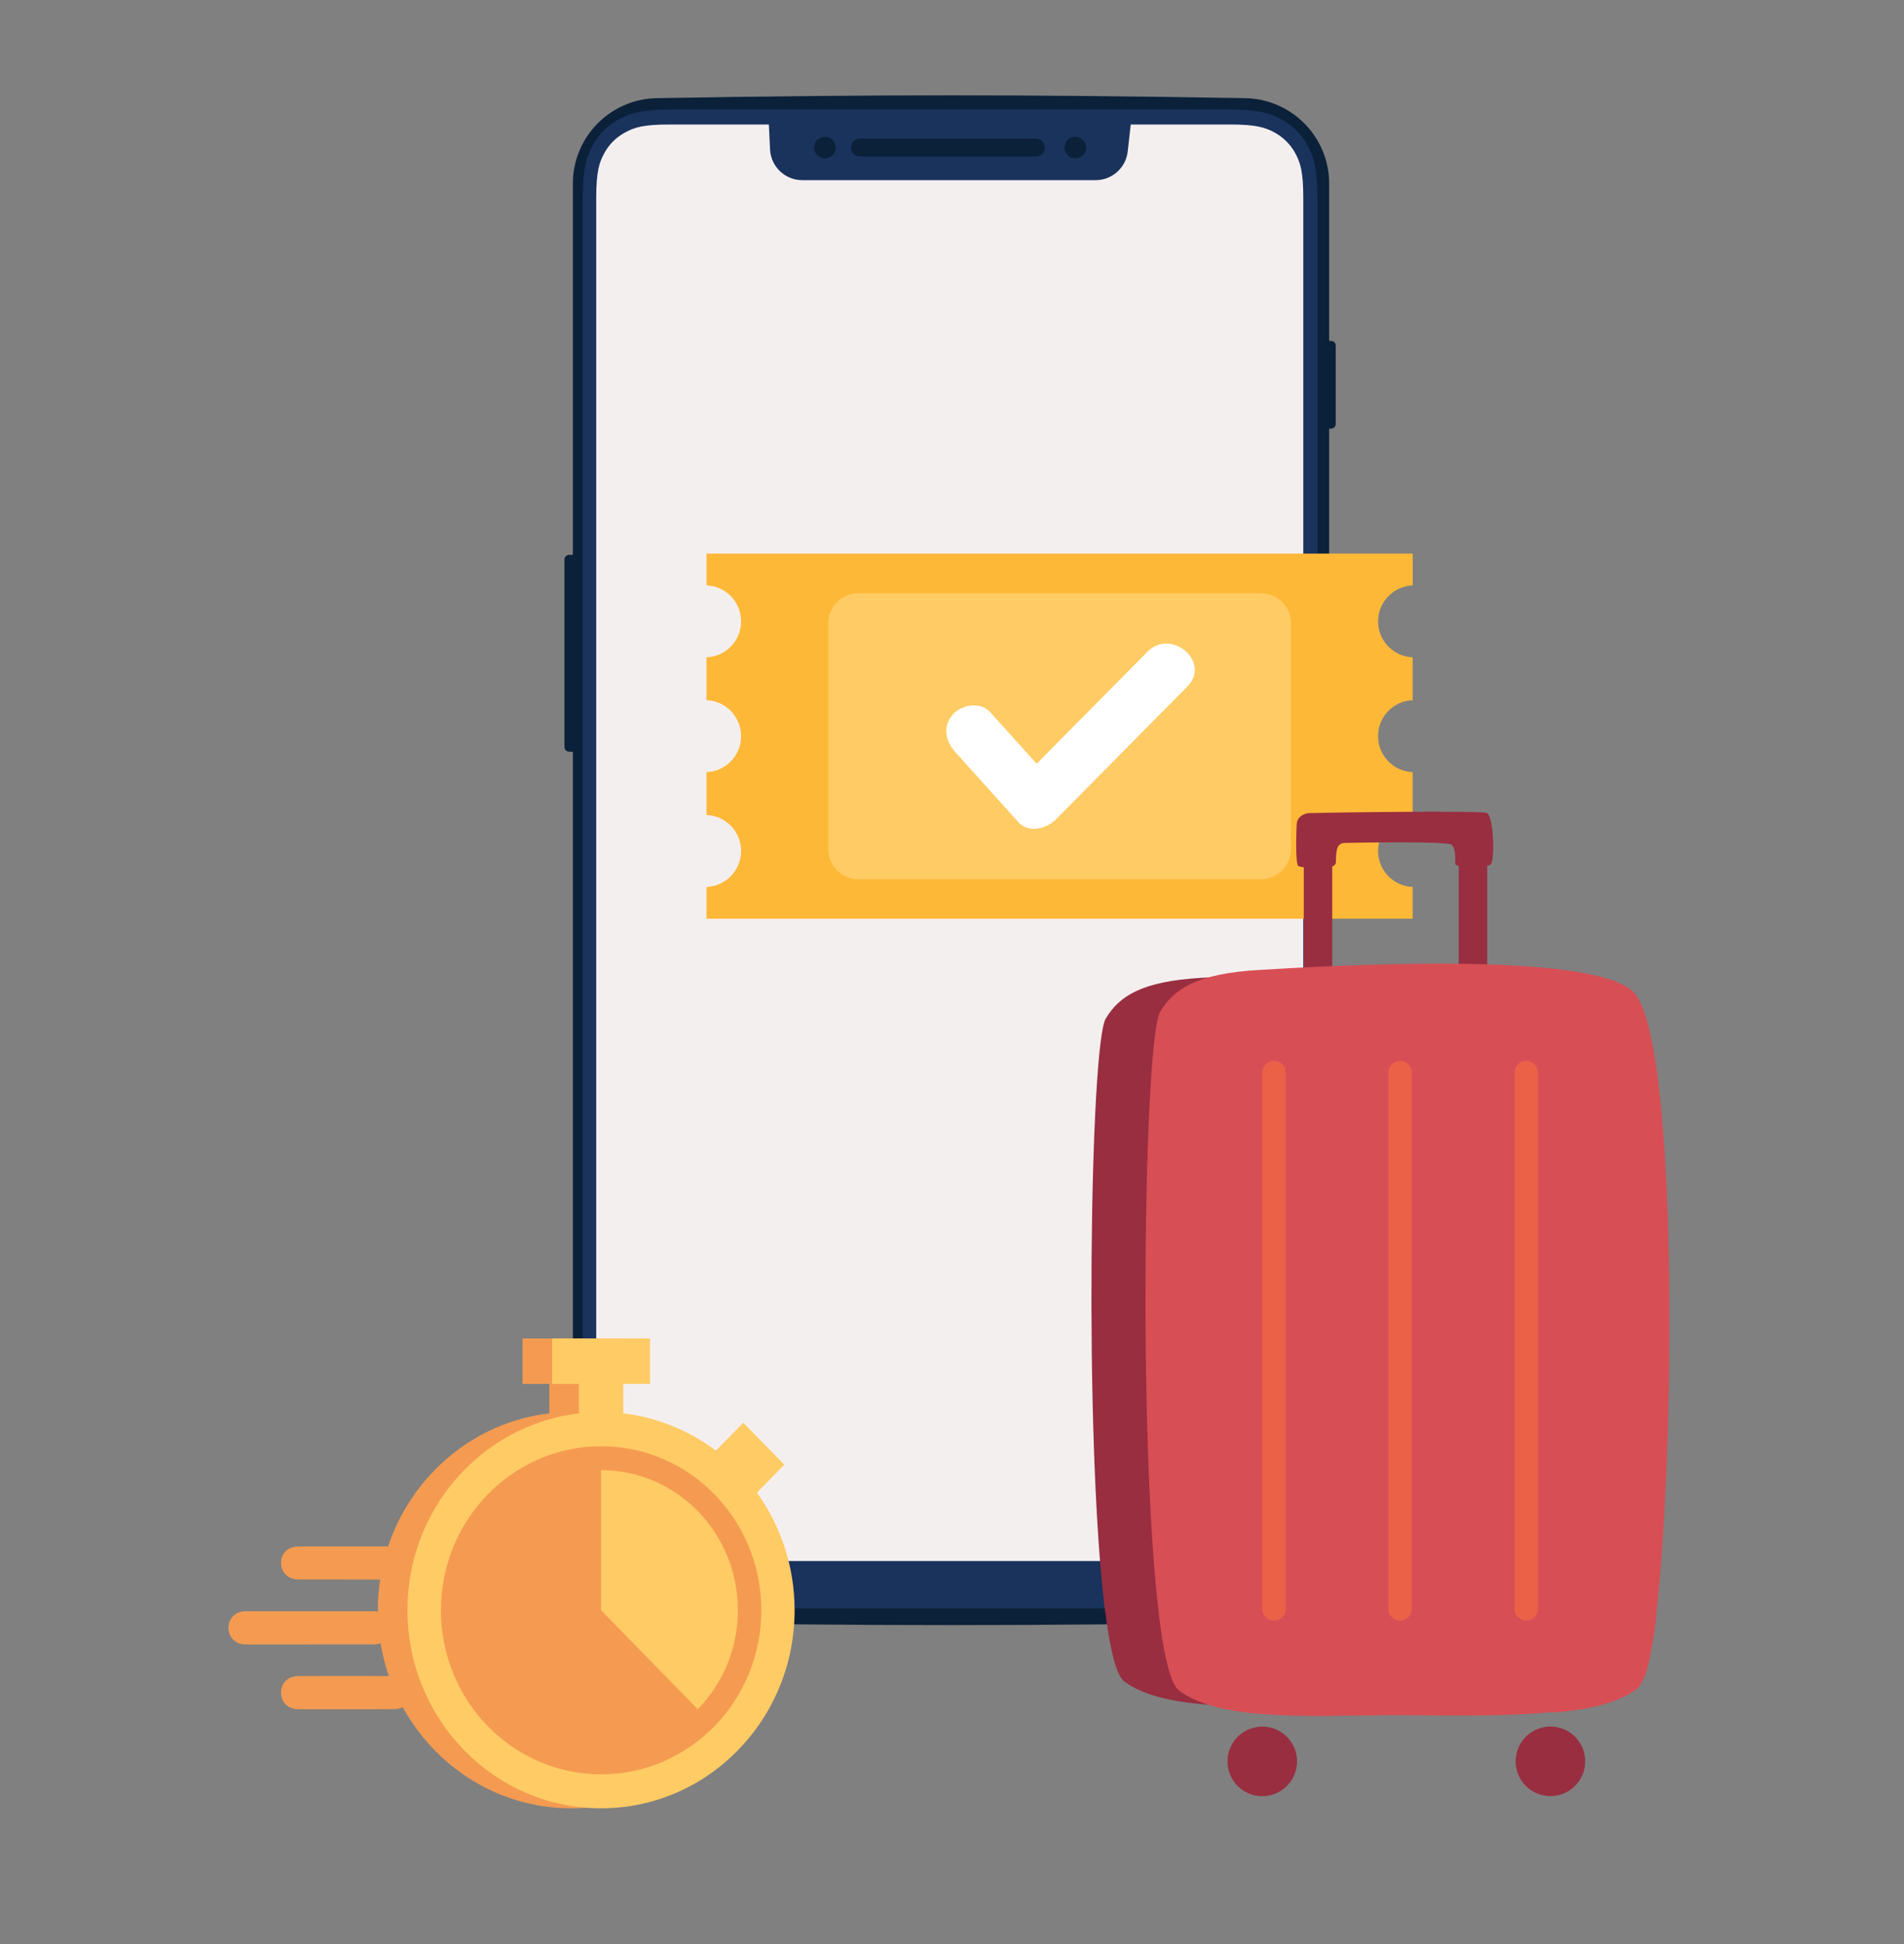 <svg width="48" height="49" viewBox="0 0 48 49" fill="none" xmlns="http://www.w3.org/2000/svg">
<rect x="0" y="0" width="48" height="49" fill="#808080" stroke="none"/>
<path fill-rule="evenodd" clip-rule="evenodd" d="M14.442 18.946H14.348C14.283 18.946 14.23 18.893 14.23 18.828V14.104C14.23 14.038 14.283 13.985 14.348 13.985H14.442V4.627C14.442 3.452 15.385 2.494 16.56 2.474C19.287 2.426 21.758 2.403 23.975 2.403C26.191 2.403 28.663 2.426 31.39 2.474C32.565 2.494 33.508 3.452 33.508 4.627V8.592H33.556C33.621 8.592 33.674 8.645 33.674 8.711V10.685C33.674 10.75 33.621 10.803 33.556 10.803H33.508V14.041H33.556C33.589 14.041 33.616 14.069 33.616 14.102V17.089C33.616 17.122 33.589 17.149 33.556 17.149H33.498V38.727C33.498 39.9 32.562 40.858 31.392 40.883C29.075 40.936 26.601 40.961 23.97 40.961C21.339 40.961 18.865 40.936 16.547 40.883C15.377 40.858 14.442 39.9 14.442 38.727V18.946Z" fill="#0B2139"/>
<path fill-rule="evenodd" clip-rule="evenodd" d="M15.592 40.284C15.898 40.451 16.183 40.539 17.017 40.539H30.887C31.721 40.539 32.006 40.451 32.312 40.284C32.585 40.135 32.81 39.91 32.959 39.637C33.126 39.331 33.214 39.045 33.214 38.212V5.084C33.214 4.25 33.126 3.965 32.959 3.659C32.81 3.386 32.585 3.161 32.312 3.012C32.006 2.845 31.721 2.757 30.887 2.757H17.017C16.183 2.757 15.898 2.845 15.592 3.012C15.319 3.161 15.094 3.386 14.945 3.659C14.778 3.965 14.69 4.25 14.69 5.084V38.212C14.69 39.045 14.778 39.331 14.945 39.637C15.094 39.91 15.322 40.135 15.592 40.284Z" fill="#19335D"/>
<path d="M32.651 3.856C32.532 3.641 32.355 3.464 32.143 3.346C31.898 3.212 31.673 3.138 31.006 3.138H28.506L28.43 3.816C28.385 4.228 28.036 4.541 27.622 4.541H20.227C19.792 4.541 19.433 4.2 19.413 3.765L19.383 3.138H16.884C16.216 3.138 15.991 3.209 15.746 3.346C15.531 3.464 15.354 3.641 15.238 3.854C15.104 4.099 15.031 4.326 15.031 4.991V37.491C15.031 38.158 15.102 38.383 15.238 38.629C15.357 38.843 15.531 39.02 15.746 39.139C15.991 39.273 16.216 39.346 16.884 39.346H31.003C31.668 39.346 31.895 39.276 32.141 39.139C32.355 39.02 32.532 38.843 32.648 38.629C32.782 38.383 32.856 38.158 32.856 37.491V4.993C32.856 4.329 32.785 4.101 32.651 3.856Z" fill="#F4EFEF"/>
<path d="M20.796 3.993C20.946 3.993 21.069 3.87 21.069 3.72C21.069 3.569 20.946 3.447 20.796 3.447C20.645 3.447 20.523 3.569 20.523 3.72C20.523 3.87 20.645 3.993 20.796 3.993Z" fill="#0B2139"/>
<path d="M27.109 3.993C27.259 3.993 27.382 3.87 27.382 3.72C27.382 3.569 27.259 3.447 27.109 3.447C26.958 3.447 26.836 3.569 26.836 3.72C26.836 3.87 26.958 3.993 27.109 3.993Z" fill="#0B2139"/>
<path d="M26.118 3.945H21.678C21.554 3.945 21.453 3.843 21.453 3.72C21.453 3.596 21.554 3.495 21.678 3.495H26.115C26.239 3.495 26.34 3.596 26.34 3.72C26.343 3.843 26.242 3.945 26.118 3.945Z" fill="#0B2139"/>
<path d="M35.615 14.754V13.953H32.294H21.132H17.811V14.754C18.296 14.774 18.683 15.171 18.683 15.661C18.683 16.151 18.296 16.548 17.811 16.568V17.647C18.296 17.668 18.683 18.064 18.683 18.555C18.683 19.045 18.296 19.442 17.811 19.462V20.541C18.296 20.561 18.683 20.958 18.683 21.448C18.683 21.939 18.296 22.335 17.811 22.356V23.157H21.132H32.292H35.613V22.356C35.127 22.335 34.741 21.939 34.741 21.448C34.741 20.958 35.127 20.561 35.613 20.541V19.462C35.127 19.442 34.741 19.045 34.741 18.555C34.741 18.064 35.127 17.668 35.613 17.647V16.568C35.127 16.548 34.741 16.151 34.741 15.661C34.743 15.171 35.13 14.774 35.615 14.754Z" fill="#FEB837"/>
<path d="M31.791 22.159H21.634C21.22 22.159 20.881 21.822 20.881 21.405V15.707C20.881 15.292 21.218 14.953 21.634 14.953H31.791C32.206 14.953 32.545 15.29 32.545 15.707V21.405C32.542 21.822 32.206 22.159 31.791 22.159Z" fill="#FFCB64"/>
<path d="M24.081 18.954C24.612 19.543 25.142 20.134 25.673 20.723C25.928 21.006 26.383 20.892 26.616 20.657C27.723 19.54 28.827 18.421 29.934 17.304C30.541 16.69 29.53 15.818 28.928 16.427C27.821 17.544 26.717 18.663 25.61 19.78C25.923 19.758 26.237 19.737 26.553 19.715C26.022 19.126 25.491 18.534 24.96 17.946C24.715 17.675 24.235 17.761 24.018 18.011C23.755 18.312 23.838 18.686 24.081 18.954Z" fill="white"/>
<path d="M14.967 35.624C15.834 35.725 16.633 36.061 17.303 36.564L19.026 36.918L18.336 37.623C18.933 38.452 19.287 39.475 19.287 40.585C19.287 41.965 18.741 43.213 17.856 44.115C16.974 45.02 15.754 45.578 14.406 45.578C13.059 45.578 11.839 45.02 10.957 44.115C10.075 43.21 9.526 41.962 9.526 40.585C9.526 39.205 10.072 37.956 10.957 37.054C11.715 36.278 12.723 35.755 13.848 35.624V34.881H13.173V33.736H15.642V34.881H14.967V35.624Z" fill="#F49B51"/>
<path d="M15.713 35.624C16.58 35.725 17.379 36.061 18.048 36.564L18.738 35.859L19.772 36.917L19.082 37.623C19.678 38.452 20.032 39.475 20.032 40.585C20.032 41.964 19.486 43.213 18.602 44.115C17.72 45.02 16.499 45.578 15.152 45.578C13.805 45.578 12.584 45.02 11.702 44.115C10.82 43.21 10.272 41.962 10.272 40.585C10.272 39.205 10.818 37.956 11.702 37.054C12.461 36.278 13.469 35.755 14.594 35.624V34.881H13.919V33.736H16.388V34.881H15.713V35.624Z" fill="#FFCB64"/>
<path d="M18.01 37.663C17.28 36.915 16.269 36.453 15.155 36.453C14.037 36.453 13.029 36.915 12.299 37.663C11.568 38.411 11.116 39.445 11.116 40.587C11.116 41.729 11.568 42.763 12.299 43.511C13.029 44.259 14.04 44.722 15.155 44.722C16.269 44.722 17.28 44.259 18.01 43.511C18.741 42.763 19.193 41.729 19.193 40.587C19.193 39.445 18.741 38.411 18.01 37.663Z" fill="#F49B51"/>
<path d="M15.152 37.054V40.584L17.591 43.081C18.215 42.442 18.602 41.56 18.602 40.584C18.602 38.636 17.058 37.054 15.152 37.054Z" fill="#FFCB64"/>
<path d="M7.816 41.447C7.267 41.447 6.719 41.449 6.168 41.447C5.96 41.447 5.786 41.285 5.763 41.09C5.738 40.873 5.857 40.683 6.059 40.628C6.107 40.615 6.16 40.612 6.211 40.612C7.28 40.612 8.346 40.612 9.415 40.612C9.686 40.612 9.865 40.779 9.865 41.027C9.865 41.28 9.686 41.447 9.41 41.447C8.879 41.447 8.349 41.447 7.816 41.447Z" fill="#F49B51"/>
<path d="M8.725 39.811C8.329 39.811 7.934 39.811 7.538 39.811C7.27 39.811 7.088 39.645 7.085 39.399C7.083 39.144 7.26 38.977 7.54 38.977C8.336 38.977 9.132 38.977 9.928 38.977C10.196 38.977 10.376 39.147 10.373 39.397C10.373 39.645 10.194 39.811 9.926 39.814C9.527 39.814 9.125 39.811 8.725 39.811Z" fill="#F49B51"/>
<path d="M8.718 43.082C8.321 43.082 7.927 43.082 7.53 43.082C7.265 43.082 7.085 42.91 7.085 42.66C7.088 42.414 7.262 42.248 7.522 42.245C8.326 42.242 9.132 42.245 9.936 42.245C10.194 42.245 10.373 42.417 10.373 42.66C10.376 42.907 10.196 43.079 9.931 43.079C9.527 43.084 9.122 43.082 8.718 43.082Z" fill="#F49B51"/>
<path d="M33.586 21.335H32.868V31.575H33.586V21.335Z" fill="#992E40"/>
<path d="M37.493 21.335H36.775V31.575H37.493V21.335Z" fill="#992E40"/>
<path d="M32.689 20.796C32.689 20.796 32.643 21.784 32.734 21.83C32.825 21.875 33.667 21.964 33.677 21.739C33.687 21.514 33.667 21.249 33.902 21.246C34.137 21.241 36.502 21.196 36.596 21.292C36.687 21.383 36.687 21.517 36.687 21.772C36.687 21.881 37.495 21.875 37.584 21.787C37.675 21.696 37.675 20.665 37.493 20.495C37.415 20.42 33.181 20.485 32.997 20.495C32.906 20.498 32.689 20.571 32.689 20.796Z" fill="#992E40"/>
<path d="M39.773 42.106C39.209 43.155 35.534 42.988 33.667 42.988C32.623 42.988 31.42 43.046 30.374 42.96C29.547 42.892 28.819 42.733 28.344 42.382C28.14 42.23 27.98 41.565 27.857 40.577C27.852 40.539 27.846 40.501 27.841 40.463C27.331 36.187 27.48 26.323 27.877 25.671C28.215 25.113 28.766 24.734 30.303 24.645C31.89 24.552 38.456 24.152 39.522 25.181C40.854 26.462 40.488 40.774 39.773 42.106Z" fill="#992E40"/>
<path d="M41.428 42.326C40.849 43.4 37.089 43.231 35.175 43.231C34.109 43.231 32.876 43.291 31.804 43.2C30.957 43.13 30.212 42.968 29.727 42.609C29.52 42.455 29.353 41.772 29.226 40.761C29.221 40.724 29.216 40.683 29.211 40.645C28.688 36.268 28.842 26.169 29.249 25.499C29.595 24.928 30.159 24.542 31.733 24.448C33.358 24.352 40.081 23.943 41.173 24.997C42.535 26.311 42.161 40.964 41.428 42.326Z" fill="#D84E55"/>
<path d="M39.953 44.525C40.026 44.046 39.696 43.599 39.217 43.527C38.738 43.455 38.291 43.785 38.219 44.264C38.147 44.743 38.477 45.189 38.956 45.261C39.435 45.333 39.881 45.004 39.953 44.525Z" fill="#992E40"/>
<path d="M39.199 45.084C39.58 45.022 39.839 44.663 39.777 44.281C39.715 43.9 39.356 43.64 38.974 43.702C38.593 43.764 38.333 44.124 38.395 44.505C38.457 44.887 38.817 45.146 39.199 45.084Z" fill="#992E40"/>
<path d="M31.822 45.182C32.257 45.182 32.61 44.829 32.61 44.393C32.61 43.958 32.257 43.605 31.822 43.605C31.386 43.605 31.033 43.958 31.033 44.393C31.033 44.829 31.386 45.182 31.822 45.182Z" fill="#992E40"/>
<path d="M32.283 45.142C32.695 44.887 32.822 44.347 32.568 43.935C32.313 43.523 31.773 43.395 31.36 43.65C30.948 43.904 30.821 44.445 31.076 44.857C31.33 45.269 31.87 45.397 32.283 45.142Z" fill="#992E40"/>
<path d="M32.386 44.803C32.612 44.489 32.541 44.052 32.228 43.826C31.914 43.6 31.477 43.671 31.251 43.984C31.025 44.298 31.096 44.735 31.409 44.962C31.723 45.188 32.16 45.117 32.386 44.803Z" fill="#992E40"/>
<path d="M31.804 43.2C30.957 43.13 30.212 42.968 29.727 42.609C29.52 42.455 29.353 41.772 29.226 40.761C29.295 40.686 29.477 40.678 29.514 40.686C29.514 40.686 30.06 40.678 30.801 41.189C31.536 41.697 31.799 43.178 31.804 43.2Z" fill="#D84E55"/>
<path d="M39.181 43.165C40.028 43.094 40.773 42.932 41.259 42.574C41.466 42.419 41.633 41.737 41.759 40.726C41.691 40.65 41.605 40.643 41.567 40.65C41.567 40.65 40.922 40.643 40.182 41.153C39.447 41.661 39.184 43.142 39.181 43.165Z" fill="#D84E55"/>
<path d="M32.117 40.847C31.953 40.847 31.822 40.714 31.822 40.552V27.034C31.822 26.869 31.956 26.738 32.117 26.738C32.282 26.738 32.413 26.872 32.413 27.034V40.552C32.416 40.714 32.282 40.847 32.117 40.847Z" fill="#EB6148"/>
<path d="M35.297 40.847C35.132 40.847 35.001 40.714 35.001 40.552V27.034C35.001 26.869 35.135 26.738 35.297 26.738C35.461 26.738 35.592 26.872 35.592 27.034V40.552C35.592 40.714 35.458 40.847 35.297 40.847Z" fill="#EB6148"/>
<path d="M38.476 40.847C38.312 40.847 38.18 40.714 38.18 40.552V27.034C38.18 26.869 38.314 26.738 38.476 26.738C38.64 26.738 38.772 26.872 38.772 27.034V40.552C38.772 40.714 38.638 40.847 38.476 40.847Z" fill="#EB6148"/>
</svg>

